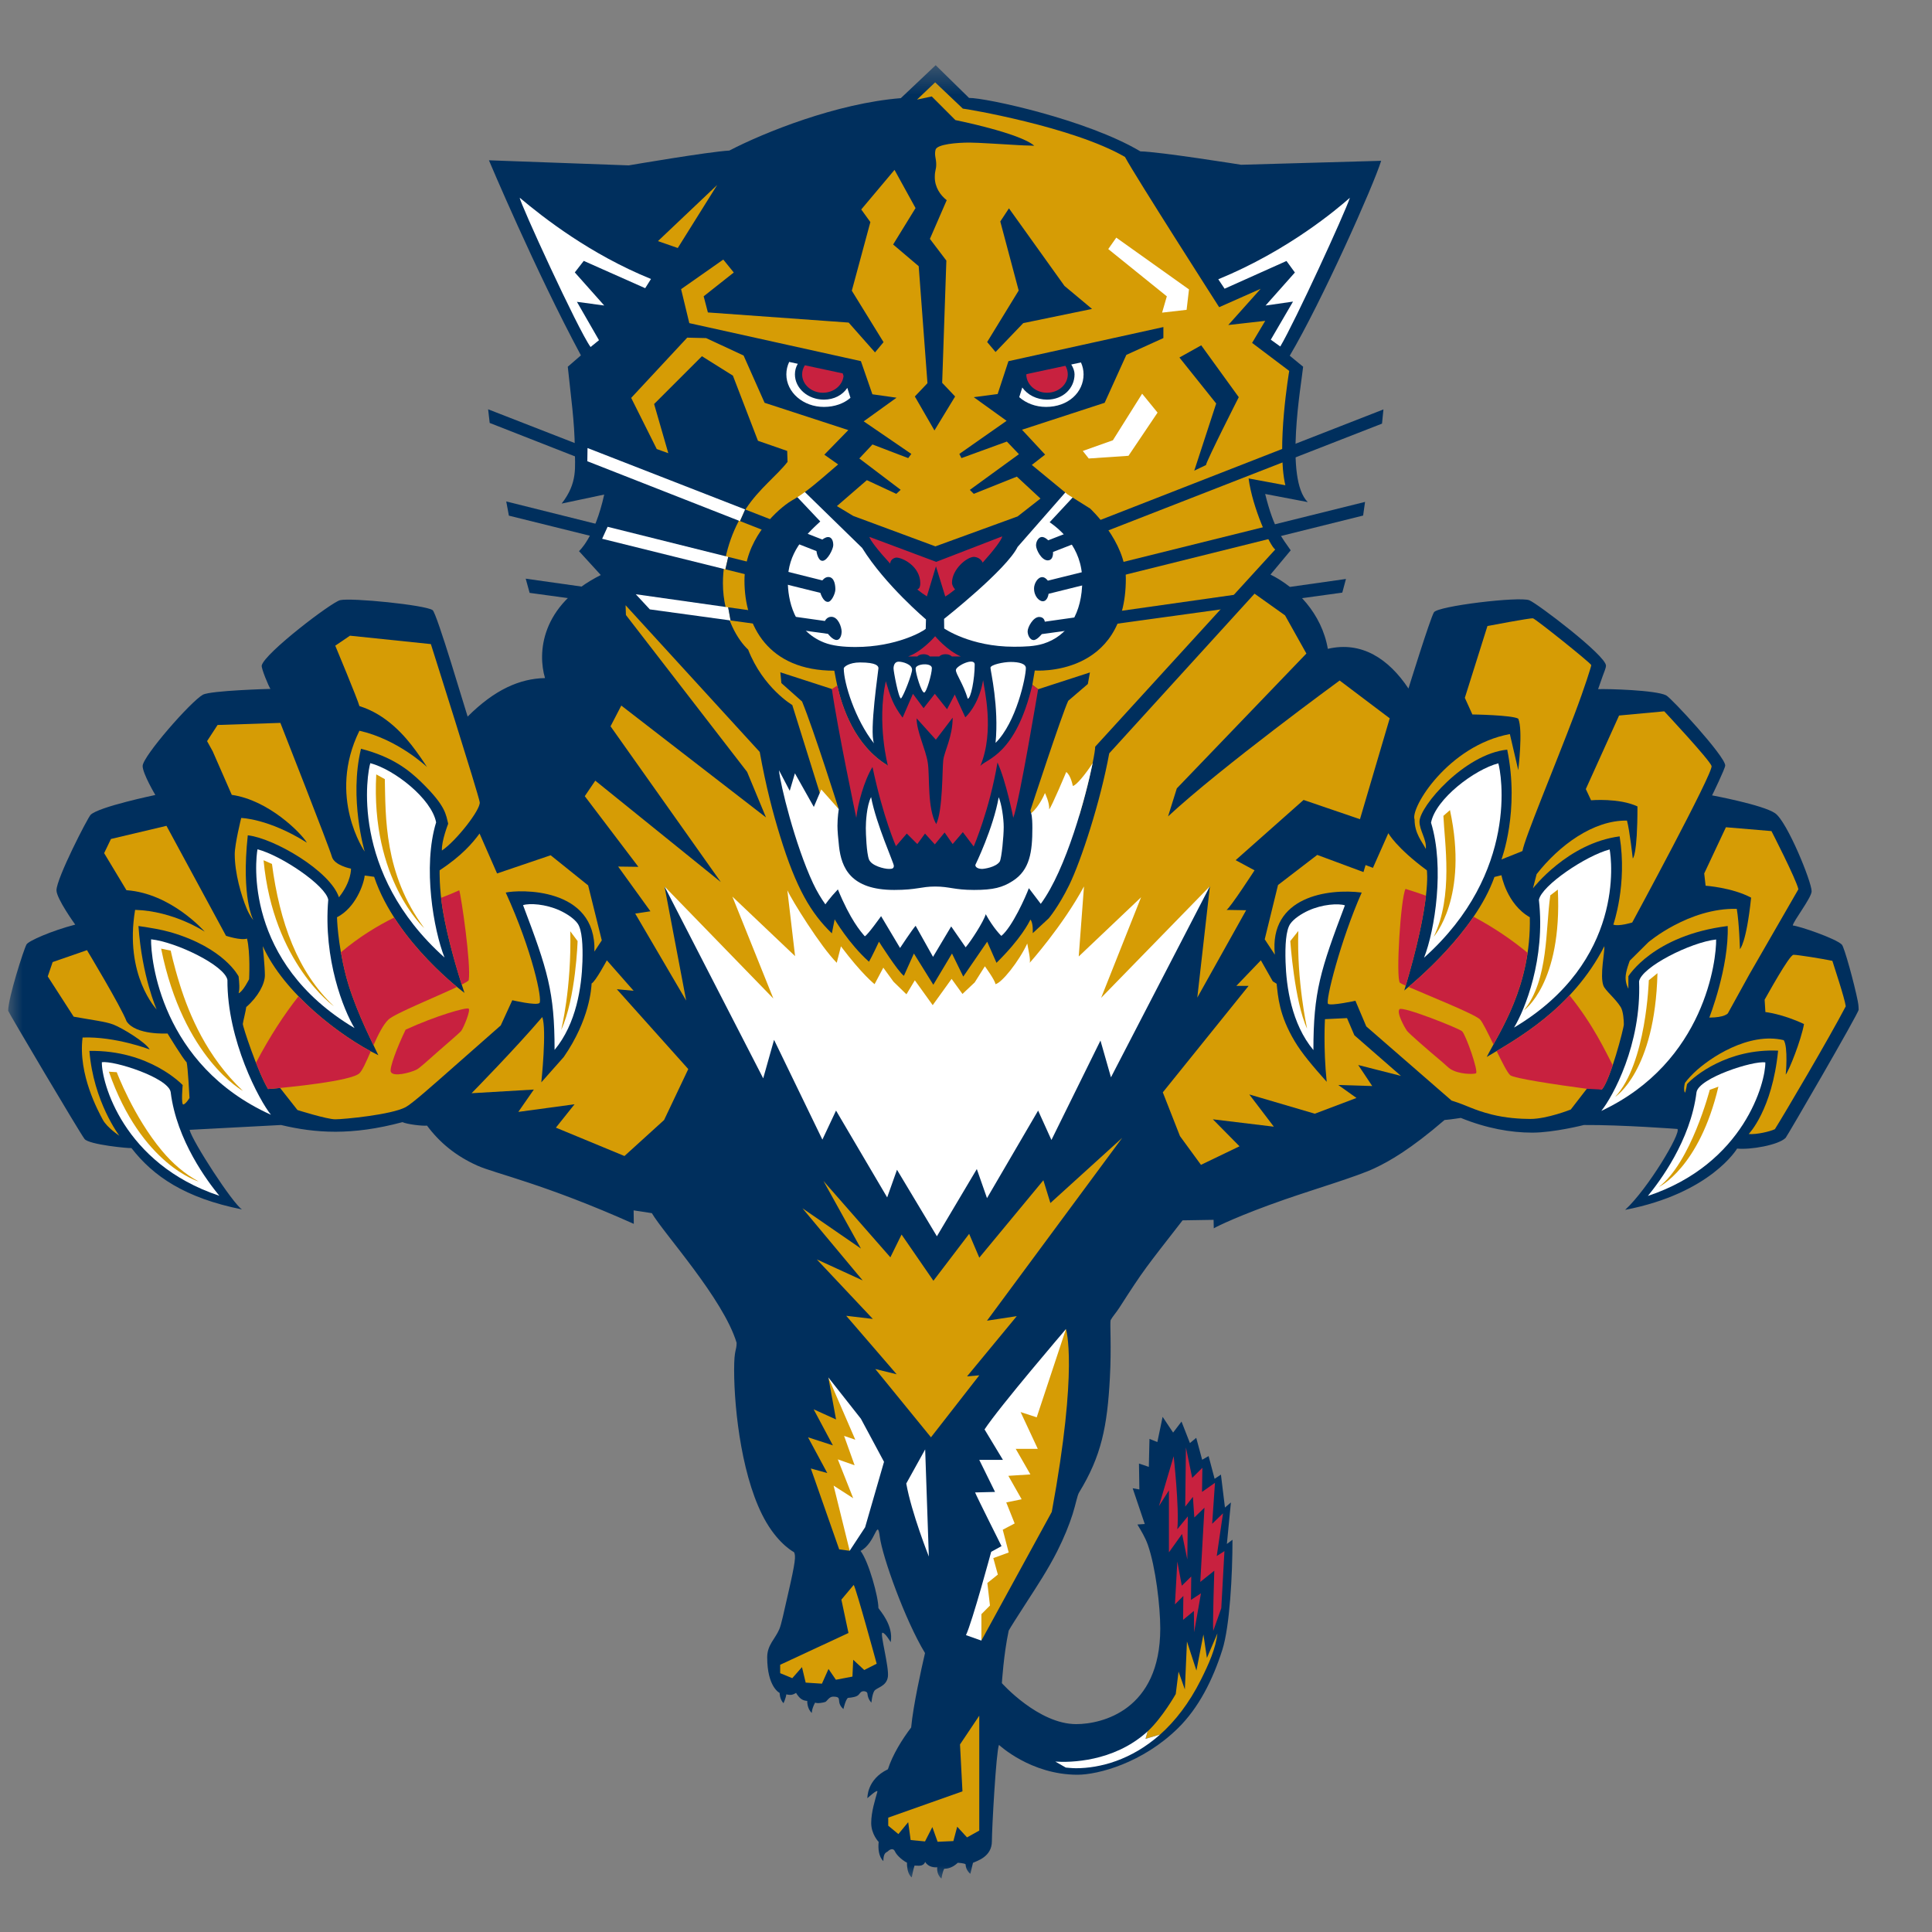 <?xml version="1.0" encoding="UTF-8" standalone="no"?>
<svg width="60px" height="60px" viewBox="0 0 60 60" version="1.1" xmlns="http://www.w3.org/2000/svg" xmlns:xlink="http://www.w3.org/1999/xlink">
    <rect x="0" y="0" width="60" height="60" fill="#808080" stroke="none"/>
    <!-- Generator: Sketch 40.3 (33839) - http://www.bohemiancoding.com/sketch -->
    <title>Artboard</title>
    <desc>Created with Sketch.</desc>
    <defs>
        <polygon id="path-1" points="0 56.511 59.644 56.511 59.644 0 0 0"></polygon>
    </defs>
    <g id="Page-1" stroke="none" stroke-width="1" fill="none" fill-rule="evenodd">
        <g id="Artboard">
            <g id="panthers" transform="translate(0, 1.519)">
                <g id="g2412" transform="translate(29.947, 28.657) scale(1, -1) translate(-29.947, -28.657) translate(0.042, 0.176)">
                    <g id="g2414" transform="translate(0.157, 0.219)">
                        <g id="g2416-Clipped">
                            <mask id="mask-2" fill="white">
                                <use xlink:href="#path-1"></use>
                            </mask>
                            <g id="path2420"></g>
                            <g id="g2416" mask="url(#mask-2)">
                                <g transform="translate(0.033, 0.065)">
                                    <g id="g2422" transform="translate(0.008, 0.016)">
                                        <path d="M14.944,53.379 L19.286,53.221 C19.286,53.221 21.779,53.648 22.41,53.681 C23.492,54.244 25.743,55.149 27.736,55.309 L28.818,56.332 L29.854,55.316 C30.379,55.32 33.517,54.643 35.175,53.656 C35.756,53.648 38.305,53.24 38.305,53.24 L42.653,53.363 C42.419,52.601 40.809,48.991 39.814,47.31 L40.23,46.968 C40.178,46.435 39.643,43.485 40.374,42.764 L39.051,43.016 C39.325,41.91 39.58,41.655 39.844,41.266 L39.216,40.513 C40.018,40.116 40.809,39.3 40.997,38.207 C42.049,38.452 42.886,37.897 43.501,36.975 C43.501,36.975 44.174,39.145 44.292,39.341 C44.41,39.537 46.935,39.838 47.253,39.716 C47.495,39.623 49.635,38 49.635,37.685 C49.635,37.609 49.577,37.486 49.533,37.361 C49.462,37.159 49.39,36.955 49.39,36.955 C49.684,36.967 51.177,36.926 51.503,36.763 C51.666,36.682 53.338,34.867 53.338,34.585 C53.338,34.492 52.943,33.678 52.93,33.656 C52.93,33.656 54.513,33.362 54.888,33.101 C55.263,32.84 56.022,30.972 56.022,30.678 C56.022,30.479 55.443,29.74 55.437,29.615 C55.633,29.599 56.768,29.214 56.96,29.022 C57.036,28.947 57.346,27.814 57.455,27.266 C57.48,27.139 57.482,27.043 57.482,26.999 C57.482,26.892 55.257,23.062 55.214,23.019 C54.991,22.796 54.122,22.644 53.708,22.687 C53.708,22.687 52.887,21.295 50.23,20.784 C50.935,21.431 51.976,23.174 51.854,23.296 C51.854,23.296 50.128,23.427 48.95,23.419 C48.95,23.419 48.014,23.182 47.346,23.182 C46.677,23.182 45.932,23.313 45.127,23.639 C45.11,23.639 44.866,23.595 44.621,23.574 C43.558,22.66 42.911,22.294 42.441,22.073 C41.901,21.819 40.621,21.44 39.656,21.105 C38.258,20.618 37.558,20.272 37.455,20.211 L37.449,20.474 L36.486,20.458 C35.317,18.953 35.304,18.962 34.52,17.741 C34.427,17.596 34.316,17.477 34.251,17.358 C34.225,17.26 34.281,16.53 34.229,15.574 C34.148,14.051 33.964,13.138 33.272,12.007 C33.214,11.912 33.176,11.668 33.071,11.333 C32.968,11.006 32.8,10.591 32.592,10.18 C32.314,9.628 31.964,9.096 31.673,8.646 C31.372,8.181 31.133,7.806 31.086,7.716 C30.928,6.977 30.874,6.085 30.874,6.085 C30.874,6.085 32.008,4.813 33.182,4.813 C33.984,4.813 35.793,5.245 35.793,7.782 C35.793,8.465 35.651,9.686 35.407,10.381 C35.323,10.618 35.204,10.809 35.083,11.012 L35.311,11.028 L34.936,12.138 L35.144,12.101 L35.132,12.904 L35.438,12.802 L35.458,13.671 L35.703,13.573 L35.866,14.356 L36.192,13.867 L36.453,14.209 L36.714,13.541 L36.91,13.704 L37.094,13.023 L37.294,13.137 L37.481,12.431 L37.677,12.562 L37.802,11.539 L37.987,11.697 L37.862,10.408 L38.036,10.539 C38.036,9.446 37.952,7.847 37.72,7.118 C37.42,6.173 36.98,5.316 36.355,4.698 C35.245,3.601 33.858,3.241 33.221,3.241 C31.769,3.241 30.784,4.168 30.784,4.168 C30.695,3.956 30.564,1.566 30.564,1.175 C30.564,0.693 30.102,0.565 29.977,0.506 L29.895,0.163 C29.895,0.163 29.748,0.277 29.748,0.457 C29.716,0.498 29.504,0.506 29.504,0.506 C29.394,0.404 29.259,0.321 29.085,0.321 C29.031,0.239 28.998,0.016 28.998,0.016 C28.998,0.016 28.843,0.126 28.867,0.367 C28.79,0.359 28.594,0.363 28.492,0.534 C28.43,0.378 28.268,0.42 28.162,0.42 C28.117,0.29 28.076,0.053 28.076,0.053 C28.076,0.053 27.923,0.14 27.927,0.511 C27.84,0.549 27.619,0.71 27.549,0.867 C27.509,0.956 27.415,0.946 27.326,0.856 C27.297,0.828 27.193,0.833 27.193,0.56 C27.051,0.693 27.024,0.946 27.048,1.154 C27.048,1.154 26.816,1.391 26.816,1.742 C26.816,2.092 26.942,2.474 27.008,2.714 C27.024,2.814 26.698,2.512 26.698,2.512 C26.698,2.512 26.673,3.096 27.334,3.41 C27.481,3.866 27.78,4.345 28.057,4.709 C28.117,5.378 28.378,6.553 28.487,7.02 C27.867,8.043 27.165,10.006 27.084,10.626 C27.002,11.246 26.964,10.446 26.486,10.191 C26.738,9.862 27.04,8.766 27.04,8.418 C27.078,8.347 27.519,7.88 27.421,7.358 C27.421,7.358 27.252,7.651 27.165,7.651 C27.078,7.651 27.377,6.585 27.334,6.281 C27.29,5.976 26.975,5.949 26.91,5.84 C26.844,5.732 26.823,5.481 26.823,5.481 C26.823,5.481 26.714,5.574 26.698,5.764 C26.692,5.827 26.59,5.845 26.54,5.829 C26.457,5.803 26.462,5.728 26.366,5.683 C26.269,5.637 26.094,5.628 26.094,5.628 C26.018,5.574 25.953,5.28 25.953,5.28 C25.692,5.514 25.958,5.666 25.632,5.666 C25.507,5.666 25.444,5.524 25.393,5.503 C25.338,5.481 25.148,5.445 25.074,5.481 C24.964,5.278 24.972,5.159 24.972,5.159 C24.817,5.298 24.83,5.534 24.83,5.534 C24.83,5.534 24.721,5.532 24.63,5.604 C24.539,5.676 24.483,5.783 24.483,5.783 C24.483,5.783 24.401,5.728 24.334,5.722 C24.267,5.716 24.18,5.737 24.18,5.737 C24.164,5.615 24.093,5.462 24.093,5.462 C23.968,5.59 23.973,5.781 23.973,5.781 C23.973,5.781 23.586,5.959 23.586,6.889 C23.586,7.272 23.832,7.455 23.962,7.76 C24.027,7.911 24.105,8.297 24.223,8.809 C24.471,9.883 24.477,10.037 24.419,10.153 C24.419,10.153 23.971,10.379 23.56,11.077 C22.82,12.333 22.559,14.515 22.559,15.819 C22.559,16.472 22.636,16.395 22.636,16.656 C22.222,18.027 20.373,20.05 20.004,20.681 C19.873,20.702 19.438,20.768 19.438,20.768 L19.443,20.349 C16.667,21.59 15.137,21.912 14.593,22.154 C13.909,22.459 13.409,22.879 13.021,23.4 C12.88,23.383 12.39,23.443 12.26,23.508 C10.677,23.084 9.552,23.166 8.489,23.419 L5.647,23.269 C5.734,22.91 6.993,20.971 7.276,20.797 C5.506,21.151 4.519,21.828 3.842,22.703 C3.777,22.689 2.519,22.807 2.385,22.986 C2.222,23.202 0.014,26.931 0.014,26.967 C0.014,27.36 0.489,28.851 0.583,29.026 C0.641,29.135 1.373,29.456 2.096,29.642 C2.096,29.642 1.514,30.447 1.514,30.708 C1.514,31.079 2.484,32.962 2.574,33.052 C2.824,33.302 4.584,33.668 4.584,33.668 C4.584,33.668 4.19,34.33 4.19,34.569 C4.19,34.865 5.692,36.581 6.061,36.782 C6.3,36.913 8.159,36.963 8.159,36.963 C8.107,37.032 7.868,37.606 7.888,37.69 C7.976,38.071 10.062,39.661 10.324,39.719 C10.682,39.798 12.966,39.569 13.195,39.409 C13.328,39.316 14.223,36.271 14.283,36.103 C15.119,36.938 15.898,37.283 16.686,37.299 C16.457,38.064 16.534,39.553 18.418,40.499 L17.741,41.241 C17.741,41.241 18.231,41.662 18.524,42.998 L17.203,42.718 C17.709,43.368 17.614,43.853 17.611,44.431 C17.606,45.252 17.486,46.063 17.393,46.968 L17.801,47.321 C16.393,49.937 14.944,53.379 14.944,53.379" id="path2424" fill="#002F5D"></path>
                                    </g>
                                    <g id="g2426" transform="translate(24.226, 38.256)">
                                        <path d="M2.317,3.1 L0.394,4.976 L0.196,4.792 L1.016,3.923 C0.522,3.467 0.008,2.945 0.008,2.072 C0.008,1.505 0.184,0.54 1.134,0.163 C1.394,0.06 1.728,0.024 2.113,0.024 C3.381,0.024 4.217,0.514 4.291,0.587 L4.299,0.881 C4.299,0.881 3.029,1.952 2.317,3.1" id="path2428" fill="#FFFFFF"></path>
                                    </g>
                                    <g id="g2430" transform="translate(29.071, 38.272)">
                                        <path d="M3.295,3.883 L4.152,4.804 L3.948,4.997 L2.3,3.116 C1.947,2.404 0.016,0.881 0.016,0.881 L0.02,0.583 C0.02,0.583 0.832,0.016 2.186,0.016 C2.527,0.016 2.83,0.027 3.094,0.109 C3.877,0.352 4.307,1.071 4.307,2.072 C4.307,3.116 3.589,3.676 3.295,3.883" id="path2432" fill="#FFFFFF"></path>
                                    </g>
                                    <g id="g2434" transform="translate(20.906, 33.032)">
                                        <path d="M16.314,10.898 L15.951,10.724 L16.632,12.81 L15.49,14.238 L16.167,14.617 L17.333,13.006 C17.333,13.006 16.347,11.065 16.314,10.898 L16.314,10.898 Z M10.639,15.306 L9.78,14.409 L9.519,14.719 L10.498,16.318 L9.927,18.463 L10.196,18.871 L11.92,16.462 L12.776,15.747 L10.639,15.306 L10.639,15.306 Z M18.9,13.822 L17.747,14.692 L18.155,15.377 L17.007,15.247 L18.013,16.372 L16.724,15.801 C16.724,15.801 14.125,19.858 13.799,20.467 C12.182,21.406 8.859,21.963 8.763,21.968 L7.904,22.784 L7.341,22.248 L7.798,22.346 L8.532,21.612 C8.532,21.612 10.531,21.212 10.982,20.815 C10.911,20.822 10.734,20.819 10.502,20.833 C9.988,20.862 9.232,20.913 8.97,20.913 C8.589,20.913 7.96,20.864 7.916,20.69 C7.873,20.516 7.937,20.424 7.937,20.239 C7.937,20.054 7.893,20.065 7.893,19.836 C7.893,19.528 8.063,19.279 8.263,19.124 L7.741,17.922 L8.252,17.248 L8.122,13.452 L8.524,13.028 L7.882,11.973 L7.273,13.028 L7.665,13.441 L7.393,17.074 L6.599,17.748 L7.295,18.879 L6.642,20.065 L5.609,18.836 L5.892,18.444 L5.316,16.313 L6.301,14.715 L6.036,14.397 L5.218,15.323 L0.846,15.638 L0.715,16.139 L1.65,16.878 L1.324,17.28 L0.014,16.361 L0.269,15.306 L5.598,14.126 L5.955,13.096 L6.705,12.99 L5.685,12.256 L7.164,11.244 L7.067,11.114 L5.957,11.538 L5.549,11.103 L6.833,10.13 L6.697,10.004 L5.783,10.429 L4.853,9.624 L5.359,9.319 L7.912,8.373 L10.465,9.303 L11.175,9.858 L10.441,10.539 L9.103,10.004 L8.981,10.127 L10.506,11.236 L10.131,11.628 L8.72,11.114 L8.655,11.244 L10.123,12.272 L9.103,13.006 L9.845,13.104 L10.18,14.124 L14.992,15.184 L14.992,14.842 L13.842,14.32 L13.168,12.832 L10.601,11.995 L11.319,11.223 L10.906,10.902 L12.015,9.988 L12.717,9.548 C12.717,9.548 13.826,8.525 13.826,7.373 C13.826,4.295 10.998,4.518 10.998,4.518 L10.922,4.072 L11.102,3.936 L12.711,4.458 L12.646,4.099 L12.037,3.577 C11.841,3.164 10.862,0.173 10.862,0.173 L10.884,0.086 L12.381,0.019 C12.57,0.65 12.712,1.238 12.794,1.641 C12.848,1.903 12.875,2.087 12.874,2.152 L18.465,8.275 C18.301,8.384 17.758,9.569 17.638,10.483 L18.78,10.271 C18.5,11.465 18.9,13.822 18.9,13.822 L18.9,13.822 Z" id="path2436" fill="#D69C05"></path>
                                    </g>
                                    <g id="g2438" transform="translate(19.348, 33.237)">
                                        <path d="M1.175,11.061 L0.816,11.191 L0.022,12.779 L1.762,14.65 L2.349,14.636 L3.513,14.095 L4.165,12.627 L6.765,11.779 L6.02,11.015 L6.449,10.713 C6.161,10.47 5.787,10.131 5.441,9.873 C5.153,9.659 5.048,9.623 4.913,9.53 C4.447,9.21 3.54,8.332 3.54,7.107 C3.54,5.691 4.285,4.307 6.33,4.307 C6.343,4.26 6.367,4.089 6.421,3.846 C6.571,3.181 6.955,1.985 7.994,1.36 C7.091,1.376 6.254,3.739 6.254,3.739 L4.654,4.257 L4.686,3.922 L5.329,3.35 C5.688,2.48 6.468,0.007 6.468,0.007 L5.878,0.511 L5.025,3.241 C5.025,3.241 4.119,3.771 3.654,4.962 C3.369,5.223 2.871,5.949 2.871,7.026 C2.871,7.86 3.155,8.682 3.589,9.342 C3.993,9.956 4.546,10.365 4.878,10.792 L4.867,11.132 L3.959,11.447 L3.181,13.47 L2.219,14.073 L0.734,12.589 L1.175,11.061 L1.175,11.061 Z" id="path2440" fill="#D69C05"></path>
                                    </g>
                                    <g id="g2442" transform="translate(20.201, 50.657)">
                                        <polygon id="path2444" fill="#D69C05" points="0 0.228 0.616 0.014 1.839 1.971"></polygon>
                                    </g>
                                    <g id="g2446" transform="translate(23.945, 28.636)">
                                        <path d="M9.756,6.036 C9.545,5.001 8.938,2.74 8.145,1.667 L7.775,2.154 C7.68,1.895 7.258,0.947 6.921,0.672 C6.921,0.672 6.685,0.892 6.436,1.345 C6.367,1.108 5.971,0.501 5.812,0.317 L5.363,0.966 L4.799,0.021 L4.259,0.986 C4.16,0.88 3.775,0.297 3.775,0.297 L3.186,1.285 C3.186,1.285 2.765,0.692 2.68,0.66 C2.549,0.811 2.231,1.174 1.844,2.116 C1.591,1.851 1.456,1.651 1.456,1.651 C1.33,1.828 1.192,2.052 1.073,2.307 C0.514,3.502 0.053,5.379 0.015,5.816 L0.349,5.177 L0.51,5.721 L1.097,4.677 L1.328,5.22 L1.872,4.608 C1.872,4.608 1.831,4.359 1.831,4.09 C1.831,3.936 1.852,3.7 1.88,3.448 C1.954,2.798 2.232,2.099 3.593,2.099 C4.306,2.099 4.417,2.205 4.866,2.205 C5.314,2.205 5.453,2.099 6.073,2.099 C6.679,2.099 6.959,2.177 7.272,2.377 C7.809,2.718 7.884,3.289 7.884,4.024 C7.884,4.409 7.846,4.481 7.846,4.481 C8.112,4.697 8.275,5.109 8.275,5.109 C8.275,5.109 8.422,4.808 8.406,4.604 C8.479,4.669 8.936,5.762 8.936,5.762 C9.079,5.66 9.14,5.33 9.14,5.33 C9.238,5.334 9.531,5.688 9.756,6.036" id="path2448" fill="#FFFFFF"></path>
                                    </g>
                                    <g id="g2450" transform="translate(33.384, 44.134)">
                                        <polygon id="path2452" fill="#FFFFFF" points="0.196 0 1.43 0.084 2.333 1.425 1.854 2.012 0.946 0.566 0.011 0.234"></polygon>
                                    </g>
                                    <g id="g2454" transform="translate(34.186, 48.648)">
                                        <polygon id="path2456" fill="#FFFFFF" points="0 1.99 0.249 2.345 2.507 0.737 2.433 0.103 1.672 0.016 1.819 0.522"></polygon>
                                    </g>
                                    <g id="g2458" transform="translate(15.89, 47.596)">
                                        <path d="M2.219,0 L2.48,0.212 L1.795,1.403 L2.643,1.289 L1.729,2.317 L2.007,2.675 L3.915,1.827 L4.095,2.113 C2.211,2.879 0.759,4.013 0.019,4.636 C0.011,4.505 1.827,0.538 2.219,0" id="path2460" fill="#FFFFFF"></path>
                                    </g>
                                    <g id="g2462" transform="translate(37.603, 47.612)">
                                        <path d="M0,2.088 L0.196,1.795 L2.118,2.656 L2.379,2.298 L1.468,1.272 L2.321,1.395 L1.631,0.212 L1.925,0 C2.382,0.767 3.932,4.144 4.087,4.619 C3.706,4.284 2.186,2.985 0,2.088" id="path2464" fill="#FFFFFF"></path>
                                    </g>
                                    <g id="g2466" transform="translate(25.972, 35.267)">
                                        <path d="M0,2.349 C0,2.393 0.163,2.533 0.506,2.533 C1.02,2.533 1.077,2.421 1.077,2.353 C1.077,2.285 0.791,0.396 0.938,0.02 C0.351,0.763 0,1.896 0,2.349" id="path2468" fill="#FFFFFF"></path>
                                    </g>
                                    <g id="g2470" transform="translate(30.523, 35.303)">
                                        <path d="M0.163,0 C0.805,0.631 1.104,2.039 1.104,2.322 C1.104,2.453 0.908,2.512 0.631,2.512 C0.408,2.512 0.005,2.425 0.005,2.333 C0.005,2.235 0.272,1.137 0.163,0" id="path2472" fill="#FFFFFF"></path>
                                    </g>
                                    <g id="g2474" transform="translate(29.43, 36.674)">
                                        <path d="M0.392,0 C0.489,0 0.608,0.608 0.608,1.06 C0.608,1.297 0.024,1.02 0.024,0.889 C0.024,0.759 0.253,0.465 0.392,0" id="path2476" fill="#FFFFFF"></path>
                                    </g>
                                    <g id="g2478" transform="translate(28.835, 36.869)">
                                        <path id="path2480" fill="#FFFFFF"></path>
                                    </g>
                                    <g id="g2482" transform="translate(28.174, 36.865)">
                                        <path d="M0.294,0 C0.367,0 0.534,0.579 0.534,0.759 C0.534,0.938 0.029,0.897 0.029,0.746 C0.029,0.595 0.208,0 0.294,0" id="path2484" fill="#FFFFFF"></path>
                                    </g>
                                    <g id="g2486" transform="translate(27.489, 36.682)">
                                        <path d="M0.261,0 C0.351,0.098 0.604,0.763 0.604,0.893 C0.604,1.06 0.314,1.142 0.188,1.142 C0.061,1.142 0.029,1.02 0.029,0.93 C0.029,0.84 0.184,0 0.261,0" id="path2488" fill="#FFFFFF"></path>
                                    </g>
                                    <g id="g2490" transform="translate(26.657, 31.388)">
                                        <path d="M0.718,0 C0.816,0 0.87,0.011 0.87,0.098 C0.87,0.185 0.326,1.379 0.163,2.23 C0.024,1.958 0,1.446 0,1.272 C0,1.098 0.022,0.489 0.098,0.294 C0.174,0.098 0.566,0 0.718,0" id="path2492" fill="#FFFFFF"></path>
                                    </g>
                                    <g id="g2494" transform="translate(30.058, 31.38)">
                                        <path d="M0,0.131 C0,0.033 0.139,0.008 0.204,0.008 C0.269,0.008 0.636,0.057 0.759,0.237 C0.818,0.351 0.881,1.028 0.881,1.305 C0.881,1.582 0.816,2.023 0.726,2.235 C0.555,1.264 0,0.131 0,0.131" id="path2496" fill="#FFFFFF"></path>
                                    </g>
                                    <g id="g2498" transform="translate(29.403, 31.372)">
                                        <path id="path2500" fill="#FFFFFF"></path>
                                    </g>
                                    <g id="g2502" transform="translate(28.859, 31.366)">
                                        <path id="path2504" fill="#FFFFFF"></path>
                                    </g>
                                    <g id="g2506" transform="translate(28.305, 31.363)">
                                        <path id="path2508" fill="#FFFFFF"></path>
                                    </g>
                                    <g id="g2510" transform="translate(27.721, 31.4)">
                                        <path id="path2512" fill="#FFFFFF"></path>
                                    </g>
                                    <g id="g2514" transform="translate(26.755, 39.847)">
                                        <path d="M2.088,1.077 L0.016,1.852 C0.016,1.773 0.297,1.413 0.658,1.023 C0.673,1.196 0.848,1.21 0.848,1.21 C1.048,1.21 1.593,0.936 1.593,0.411 C1.593,0.36 1.589,0.252 1.5,0.219 C1.606,0.134 1.707,0.061 1.798,0.005 L2.08,0.938 L2.369,0.001 C2.462,0.056 2.566,0.132 2.674,0.221 C2.62,0.282 2.578,0.358 2.578,0.432 C2.578,0.84 3.034,1.232 3.263,1.232 C3.263,1.232 3.457,1.226 3.53,1.053 C3.873,1.433 4.136,1.781 4.136,1.868 L2.088,1.077 L2.088,1.077 Z" id="path2516" fill="#C8213F"></path>
                                    </g>
                                    <g id="g2518" transform="translate(25.602, 32.084)">
                                        <path d="M3.459,2.675 C3.426,2.393 3.448,1.12 3.241,0.696 C2.958,1.185 3.045,2.175 2.98,2.599 C2.915,3.024 2.632,3.567 2.632,3.981 L3.23,3.317 L3.752,4.002 C3.752,3.404 3.491,2.958 3.459,2.675 L3.459,2.675 Z M6.226,5.019 C5.704,2.828 4.796,2.724 4.611,2.501 C5.068,3.595 4.72,4.938 4.698,5.166 C4.557,4.361 4.144,4.013 4.144,4.013 L3.817,4.72 L3.578,4.263 L3.198,4.742 L2.849,4.296 L2.518,4.742 L2.197,4.002 C1.898,4.399 1.822,4.644 1.675,5.133 C1.392,3.817 1.74,2.512 1.74,2.512 C0.701,3.138 0.318,4.334 0.168,4.998 L0.001,4.891 C0.174,3.665 0.759,0.889 0.759,0.889 C0.808,1.332 1.002,2.047 1.262,2.469 C1.593,0.903 1.99,0.011 1.99,0.011 L2.327,0.402 L2.654,0.076 L2.893,0.402 L3.198,0.065 L3.502,0.435 L3.752,0.076 L4.068,0.446 L4.405,0 C4.405,0 4.897,1.139 5.144,2.61 C5.416,2.012 5.634,0.892 5.634,0.892 C5.819,1.36 6.406,4.883 6.406,4.883 L6.226,5.019 L6.226,5.019 Z" id="path2520" fill="#C8213F"></path>
                                    </g>
                                    <g id="g2522" transform="translate(27.962, 37.962)">
                                        <path d="M0.848,0.653 C0.848,0.653 0.449,0.179 0.008,0.024 L0.295,0.024 C0.33,0.065 0.404,0.094 0.489,0.094 C0.575,0.094 0.649,0.065 0.684,0.024 L0.976,0.024 C1.011,0.065 1.085,0.094 1.171,0.094 C1.256,0.094 1.33,0.065 1.365,0.024 L1.644,0.024 C1.203,0.22 0.848,0.653 0.848,0.653" id="path2524" fill="#C8213F"></path>
                                    </g>
                                    <g id="g2526" transform="translate(31.406, 45.715)">
                                        <path d="M1.631,1.338 C1.696,1.236 1.733,1.129 1.733,1.033 C1.733,0.599 1.374,0.247 0.879,0.247 C0.555,0.247 0.269,0.398 0.11,0.624 L0.015,0.324 C0.227,0.137 0.521,0.021 0.847,0.021 C1.537,0.021 2.013,0.474 2.013,1.033 C2.013,1.163 1.984,1.288 1.932,1.402 L1.631,1.338 L1.631,1.338 Z" id="path2528" fill="#FFFFFF"></path>
                                    </g>
                                    <g id="g2530" transform="translate(31.616, 46.168)">
                                        <path d="M0.033,0.587 L0.025,0.564 C0.034,0.256 0.319,0.008 0.669,0.008 C1.025,0.008 1.313,0.264 1.313,0.579 C1.313,0.675 1.286,0.766 1.239,0.845 L0.033,0.587 L0.033,0.587 Z" id="path2532" fill="#C8213F"></path>
                                    </g>
                                    <g id="g2534" transform="translate(32.497, 46.375)">
                                        <path id="path2536" fill="#FFFFFF"></path>
                                    </g>
                                    <g id="g2538" transform="translate(24.157, 45.707)">
                                        <path d="M1.925,0.62 C1.779,0.4 1.517,0.255 1.198,0.255 C0.703,0.255 0.298,0.606 0.298,1.04 C0.298,1.161 0.33,1.272 0.387,1.368 L0.12,1.426 C0.063,1.307 0.032,1.177 0.032,1.04 C0.032,0.482 0.554,0.029 1.198,0.029 C1.534,0.029 1.819,0.136 2.023,0.311 L1.925,0.62 L1.925,0.62 Z" id="path2540" fill="#FFFFFF"></path>
                                    </g>
                                    <g id="g2542" transform="translate(24.667, 46.157)">
                                        <path d="M1.272,0.62 L0.096,0.872 C0.043,0.788 0.012,0.692 0.012,0.59 C0.012,0.275 0.3,0.019 0.656,0.019 C0.993,0.019 1.269,0.248 1.298,0.54 L1.272,0.62 L1.272,0.62 Z" id="path2544" fill="#C8213F"></path>
                                    </g>
                                    <g id="g2546" transform="translate(25.49, 46.303)">
                                        <path id="path2548" fill="#FFFFFF"></path>
                                    </g>
                                    <g id="g2550" transform="translate(31.682, 38.468)">
                                        <path d="M9.886,1.925 L9.772,1.501 L0.44,0.212 C0.44,0.212 0.294,0.027 0.185,0.027 C0.076,0.027 0,0.174 0,0.299 C0,0.424 0.169,0.745 0.359,0.745 C0.522,0.745 0.533,0.598 0.533,0.598 L9.886,1.925 L9.886,1.925 Z" id="path2552" fill="#002F5D"></path>
                                    </g>
                                    <g id="g2554" transform="translate(31.857, 39.7)">
                                        <path d="M0.294,0 C0.192,0 0.024,0.143 0.024,0.4 C0.024,0.542 0.131,0.75 0.281,0.75 C0.375,0.75 0.453,0.64 0.453,0.64 L10.304,3.086 L10.244,2.662 L0.475,0.232 C0.475,0.232 0.449,0 0.294,0" id="path2556" fill="#002F5D"></path>
                                    </g>
                                    <g id="g2558" transform="translate(31.913, 40.97)">
                                        <path d="M0.392,0 C0.2,0 0.03,0.329 0.03,0.466 C0.03,0.602 0.118,0.727 0.213,0.727 C0.309,0.727 0.408,0.623 0.408,0.623 L10.819,4.688 L10.775,4.247 L0.557,0.261 C0.557,0.261 0.583,0 0.392,0" id="path2560" fill="#002F5D"></path>
                                    </g>
                                    <g id="g2562" transform="translate(16.088, 39.429)">
                                        <polygon id="path2564" fill="#002F5D" points="3.426 0.489 0.006 0.973 0.128 0.532 3.861 0.02"></polygon>
                                    </g>
                                    <g id="g2566" transform="translate(19.492, 39.089)">
                                        <polygon id="path2568" fill="#FFFFFF" points="0.457 0.359 2.965 0.015 2.89 0.423 0.021 0.829"></polygon>
                                    </g>
                                    <g id="g2570" transform="translate(22.355, 38.468)">
                                        <path d="M3.23,0.75 C3.089,0.75 3.032,0.62 3.032,0.62 L0.026,1.045 L0.101,0.636 L3.127,0.22 C3.127,0.22 3.268,0.03 3.393,0.03 C3.518,0.03 3.551,0.212 3.551,0.283 C3.551,0.438 3.44,0.75 3.23,0.75" id="path2572" fill="#002F5D"></path>
                                    </g>
                                    <g id="g2574" transform="translate(15.473, 41.622)">
                                        <polygon id="path2576" fill="#002F5D" points="3.165 0.392 0.017 1.178 0.099 0.737 2.995 0.019"></polygon>
                                    </g>
                                    <g id="g2578" transform="translate(18.468, 40.662)">
                                        <polygon id="path2580" fill="#FFFFFF" points="0 0.979 3.827 0.03 3.916 0.416 0.17 1.351"></polygon>
                                    </g>
                                    <g id="g2582" transform="translate(22.293, 39.671)">
                                        <path d="M3.198,0.783 C3.091,0.783 3.014,0.677 3.014,0.677 L0.091,1.407 L0.002,1.021 L2.953,0.29 C2.953,0.29 3.034,0.004 3.189,0.01 C3.298,0.01 3.418,0.271 3.418,0.396 C3.418,0.499 3.401,0.783 3.198,0.783" id="path2584" fill="#002F5D"></path>
                                    </g>
                                    <g id="g2586" transform="translate(22.742, 40.944)">
                                        <path d="M2.741,0.75 C2.659,0.75 2.565,0.673 2.565,0.673 L0.165,1.608 L0.004,1.247 L2.382,0.314 C2.382,0.314 2.419,0.012 2.569,0.012 C2.72,0.012 2.904,0.375 2.904,0.502 C2.904,0.559 2.892,0.75 2.741,0.75" id="path2588" fill="#002F5D"></path>
                                    </g>
                                    <g id="g2590" transform="translate(14.914, 44.035)">
                                        <polygon id="path2592" fill="#002F5D" points="3.1 0.424 0.013 1.627 0.062 1.203 3.094 0.014"></polygon>
                                    </g>
                                    <g id="g2594" transform="translate(18.008, 42.189)">
                                        <polygon id="path2596" fill="#FFFFFF" points="0 1.86 4.737 0.001 4.899 0.363 0.006 2.27"></polygon>
                                    </g>
                                    <g id="g2598" transform="translate(17.902, 26.907)">
                                        <path d="M1.305,12.366 L1.294,12.67 L5.46,8.113 C5.654,7.037 5.867,6.23 6.091,5.503 C6.592,3.875 7.052,3.105 7.7,2.48 L7.787,2.915 C7.787,2.915 8.222,2.164 8.853,1.599 C8.935,1.732 9.163,2.221 9.163,2.221 C9.163,2.221 9.758,1.283 9.938,1.161 L10.248,1.854 L10.851,0.884 L11.431,1.854 L11.781,1.137 L12.524,2.221 L12.813,1.565 C13.572,2.311 13.821,2.813 13.865,2.907 C13.959,2.813 13.939,2.486 13.939,2.486 L14.436,2.947 C14.436,2.947 14.739,3.304 15.069,3.975 C15.438,4.729 16.039,6.561 16.314,8.07 L20.827,13.029 L21.774,12.355 L22.437,11.17 L18.413,6.982 L18.141,6.112 C19.794,7.646 23.47,10.332 23.47,10.332 L25.025,9.158 L24.101,6.025 L22.35,6.623 L20.24,4.753 L20.827,4.437 C20.827,4.437 20.066,3.263 19.957,3.208 L20.566,3.198 L19.049,0.484 L19.441,3.943 L16.406,0.06 L5.333,0.008 L2.503,3.938 L3.176,0.392 L1.593,3.094 L2.066,3.165 L1.063,4.554 L1.691,4.546 L0.027,6.74 L0.353,7.222 L4.252,4.073 L0.827,8.91 L1.161,9.554 L5.655,6.08 L5.068,7.494 L1.305,12.366 L1.305,12.366 Z" id="path2600" fill="#D69C05"></path>
                                    </g>
                                    <g id="g2602" transform="translate(24.667, 13.736)">
                                        <polygon id="path2604" fill="#D69C05" points="4.013 0 5.514 1.925 5.133 1.892 6.678 3.763 5.753 3.622 9.951 9.299 7.722 7.276 7.504 7.983 5.514 5.579 5.199 6.319 4.089 4.862 3.1 6.297 2.752 5.59 0.674 7.961 1.838 5.862 0.022 7.113 1.892 4.872 0.468 5.525 2.208 3.676 1.381 3.774 2.947 1.958 2.284 2.121"></polygon>
                                    </g>
                                    <g id="g2606" transform="translate(24.851, 10.212)">
                                        <polygon id="path2608" fill="#D69C05" points="1.305 0 0.979 0.043 0.098 2.556 0.609 2.414 0.011 3.524 0.783 3.274 0.185 4.394 0.881 4.078 0.642 5.384 1.523 3.872 1.697 2.523"></polygon>
                                    </g>
                                    <g id="g2610" transform="translate(30.099, 7.407)">
                                        <path d="M2.773,9.69 C2.773,9.69 3.165,8.532 2.333,4.013 L0.147,0.016 L0,0.914 L0.392,2.251 L0.506,2.724 L0.865,2.871 L0.685,3.524 L0.75,5.318 L1.06,5.579 L0.995,6.216 L0.979,7.113 L2.773,9.69 L2.773,9.69 Z" id="path2612" fill="#D69C05"></path>
                                    </g>
                                    <g id="g2614" transform="translate(27.331, 1.164)">
                                        <polygon id="path2616" fill="#D69C05" points="2.251 3.034 2.849 3.926 2.849 0.359 2.469 0.147 2.164 0.479 2.045 0.033 1.555 0.011 1.392 0.468 1.164 0.022 0.718 0.065 0.642 0.62 0.337 0.25 0.022 0.511 0.022 0.761 2.327 1.577"></polygon>
                                    </g>
                                    <g id="g2618" transform="translate(23.992, 6.085)">
                                        <path d="M3.002,0.62 C3.002,0.62 2.371,2.936 2.289,3.067 L1.906,2.61 L2.126,1.574 L0.005,0.587 L0.005,0.326 L0.381,0.171 L0.682,0.514 L0.797,0.033 L1.302,0 L1.506,0.457 L1.735,0.122 L2.249,0.22 L2.273,0.742 L2.616,0.424 L3.002,0.62 L3.002,0.62 Z" id="path2620" fill="#D69C05"></path>
                                    </g>
                                    <g id="g2622" transform="translate(35.344, 4.372)">
                                        <path d="M0,0 L0.064,0.231 C0.526,0.66 0.938,1.392 0.938,1.392 L1.025,2.088 L1.221,1.533 L1.286,3.023 L1.58,2.121 L1.797,3.241 L1.906,2.512 L2.232,3.274 C2.178,2.801 1.965,2.326 1.721,1.838 C1.351,1.099 0.913,0.544 0.452,0.133 L0,0 L0,0 Z" id="path2624" fill="#D69C05"></path>
                                    </g>
                                    <g id="g2626" transform="translate(35.88, 22.198)">
                                        <path d="M0,2.251 L2.665,5.558 L2.284,5.558 L3.045,6.352 L3.415,5.699 L3.535,5.623 C3.58,5.227 3.608,4.655 4.095,3.839 C4.316,3.468 4.638,3.086 5.09,2.578 C4.981,3.643 5.036,4.524 5.036,4.524 L5.721,4.557 L5.949,4.024 L7.396,2.762 L6.069,3.1 L6.504,2.447 L5.449,2.48 L6.014,2.077 L4.72,1.588 L2.686,2.186 L3.448,1.185 L1.555,1.414 L2.382,0.576 L1.185,0 L0.533,0.892 L0,2.251 L0,2.251 Z" id="path2628" fill="#D69C05"></path>
                                    </g>
                                    <g id="g2630" transform="translate(39.034, 23.601)">
                                        <path d="M0.326,5.123 L0.011,5.601 L0.424,7.287 L1.642,8.222 L3.078,7.689 L3.143,7.907 L3.372,7.82 L3.85,8.897 C3.85,8.897 4.092,8.448 5.046,7.744 C5.046,7.744 5.201,6.841 4.345,4.011 C4.647,4.263 6.539,5.821 7.145,7.537 L7.363,7.591 C7.363,7.591 7.526,6.694 8.244,6.286 C8.287,4.133 7.309,2.741 6.906,1.947 C7.787,2.48 9.549,3.415 10.56,5.389 C10.573,5.214 10.414,4.475 10.528,4.165 C10.586,4.007 10.892,3.775 11.066,3.497 C11.148,3.366 11.164,3.072 11.164,2.958 C11.164,2.844 10.74,1.213 10.479,0.935 L10.071,1.033 L9.516,0.315 C9.516,0.315 8.782,0.022 8.26,0.022 C7.948,0.022 7.492,0.051 7.061,0.16 C6.462,0.312 6.335,0.43 5.813,0.593 L3.165,2.896 L2.828,3.692 C2.828,3.692 2.077,3.529 1.979,3.595 C1.882,3.66 2.371,5.585 3.023,7.053 C1.996,7.184 0.136,6.939 0.326,5.123" id="path2632" fill="#D69C05"></path>
                                    </g>
                                    <g id="g2634" transform="translate(43.656, 31.682)">
                                        <path d="M0.392,0.326 C0.277,0.555 0.043,0.805 0.043,1.24 C-0.098,1.599 1.093,3.54 3.002,3.894 L3.263,2.773 C3.263,2.773 3.415,4.024 3.263,4.372 C3.067,4.486 1.838,4.503 1.838,4.503 L1.604,5.019 L2.306,7.249 C2.306,7.249 3.638,7.504 3.72,7.488 C3.801,7.472 5.514,6.101 5.53,6.036 C5.536,6.014 5.329,5.349 5.008,4.503 C4.379,2.842 3.459,0.653 3.393,0.261 L2.741,0 C2.741,0 3.312,1.501 2.92,3.41 C1.599,3.279 0.196,1.648 0.196,1.175 C0.196,0.897 0.424,0.62 0.392,0.326" id="path2636" fill="#D69C05"></path>
                                    </g>
                                    <g id="g2638" transform="translate(47.375, 29.626)">
                                        <path d="M2.675,6.526 L4.078,6.656 C4.078,6.656 5.481,5.155 5.547,4.959 C5.612,4.764 3.083,0.098 3.083,0.098 C3.083,0.098 2.659,-0.033 2.496,0.033 C2.496,0.033 2.936,1.272 2.692,2.773 C1.077,2.561 0,1.158 0,1.158 L0.114,1.599 C0.816,2.496 1.876,3.279 2.92,3.263 C3.002,2.969 3.1,2.088 3.1,2.088 C3.1,2.088 3.246,2.153 3.246,3.703 C2.676,3.97 1.805,3.894 1.805,3.894 L1.642,4.242 L2.675,6.526 L2.675,6.526 Z" id="path2640" fill="#D69C05"></path>
                                    </g>
                                    <g id="g2642" transform="translate(50.225, 26.755)">
                                        <path d="M2.512,4.111 L2.469,4.492 L3.143,5.927 L4.557,5.808 C4.557,5.808 5.318,4.329 5.394,4.002 L3.872,1.36 L3.203,0.147 C3.203,0.147 3.105,0.016 2.627,0.016 C2.627,0.016 3.241,1.577 3.198,2.86 C0.886,2.572 0.114,1.3 0.114,1.3 L0.114,0.914 C0.114,0.914 0.027,1.055 0.027,1.256 C0.027,1.457 0.158,1.784 0.158,1.784 L0.735,2.357 C0.735,2.357 1.99,3.426 3.48,3.393 C3.556,2.947 3.578,2.143 3.578,2.143 C3.578,2.143 3.774,2.306 3.926,3.741 C3.328,4.057 2.512,4.111 2.512,4.111" id="path2644" fill="#D69C05"></path>
                                    </g>
                                    <g id="g2646" transform="translate(52.063, 23.139)">
                                        <path d="M0.098,1.566 C0.098,1.566 0.054,1.316 0.033,1.3 C0.033,1.3 -0.027,1.381 0.033,1.604 C0.033,1.604 0.135,1.745 0.31,1.914 C0.791,2.379 2.009,3.192 3.1,2.931 C3.241,2.722 3.165,1.854 3.162,1.862 C3.265,1.985 3.641,2.931 3.73,3.431 C3.062,3.747 2.531,3.804 2.531,3.804 L2.507,4.187 C2.572,4.296 3.274,5.582 3.404,5.582 C3.535,5.582 4.301,5.46 4.611,5.394 C4.655,5.242 4.987,4.261 5.027,3.983 C4.522,3.013 3.094,0.59 2.825,0.166 C2.67,0.092 2.254,-0.005 2.012,0.016 C2.012,0.016 2.741,0.756 2.926,2.605 C1.36,2.675 0.321,1.816 0.098,1.566" id="path2648" fill="#D69C05"></path>
                                    </g>
                                    <g id="g2650" transform="translate(14.397, 22.472)">
                                        <path d="M4.764,0 L5.995,1.118 L6.746,2.7 L4.527,5.18 L5.049,5.131 L4.217,6.077 C4.217,6.077 3.858,5.408 3.744,5.359 C3.736,5.22 3.687,4.242 2.879,3.075 L2.182,2.288 C2.182,2.288 2.357,3.94 2.211,4.315 C1.37,3.328 0.016,1.95 0.016,1.95 L1.95,2.064 L1.468,1.37 L3.214,1.607 L2.635,0.881 L4.764,0 L4.764,0 Z" id="path2652" fill="#D69C05"></path>
                                    </g>
                                    <g id="g2654" transform="translate(7.298, 23.601)">
                                        <path d="M10.93,5.22 L11.159,5.568 L10.735,7.276 L9.571,8.211 L7.907,7.646 L7.363,8.886 C7.156,8.603 6.819,8.2 6.123,7.744 C6.123,7.744 6.105,7.201 6.226,6.482 C6.362,5.679 6.65,4.656 6.895,3.937 C6.895,3.937 4.775,5.503 4.089,7.542 L3.796,7.581 C3.769,7.316 3.513,6.58 2.936,6.286 C2.936,6.286 2.95,5.502 3.208,4.492 C3.429,3.63 3.872,2.708 4.22,2.001 C3.029,2.583 1.283,3.937 0.631,5.389 C0.631,5.389 0.696,4.753 0.696,4.484 C0.696,4.214 0.484,3.815 0.117,3.497 C0.109,3.399 0.019,3.048 0.011,2.975 C0.003,2.901 0.476,1.482 0.794,0.952 L1.169,0.984 L1.708,0.299 C1.708,0.299 2.621,0.011 2.882,0.011 C3.143,0.011 4.628,0.152 5.068,0.389 C5.275,0.5 5.925,1.08 6.571,1.649 C7.301,2.292 8.021,2.926 8.021,2.926 L8.38,3.709 C8.38,3.709 9.125,3.535 9.223,3.622 C9.321,3.709 9.008,5.234 8.176,7.053 C8.567,7.143 10.998,7.249 10.93,5.22" id="path2656" fill="#D69C05"></path>
                                    </g>
                                    <g id="g2658" transform="translate(10.18, 31.91)">
                                        <path d="M2.969,6.46 C2.969,6.46 4.454,1.778 4.486,1.55 C4.519,1.321 3.752,0.343 3.312,0.049 C3.295,0.343 3.507,0.881 3.507,0.881 C3.434,1.168 3.439,1.426 2.675,2.17 C2.275,2.56 1.766,2.96 0.799,3.21 C0.424,1.66 0.914,0.016 0.914,0.016 C0.914,0.016 -0.261,1.713 0.75,3.769 C1.947,3.502 2.849,2.643 2.849,2.643 C2.849,2.643 2.711,2.86 2.501,3.149 C2.161,3.616 1.585,4.276 0.75,4.535 C0.701,4.731 0,6.411 0,6.411 L0.457,6.721 L2.969,6.46 L2.969,6.46 Z" id="path2660" fill="#D69C05"></path>
                                    </g>
                                    <g id="g2662" transform="translate(6.199, 29.789)">
                                        <path d="M0.326,6.069 L2.276,6.134 C2.276,6.134 3.801,2.259 3.875,1.982 C3.948,1.705 4.47,1.607 4.47,1.607 C4.47,1.607 4.486,1.207 4.095,0.718 C3.826,1.534 2.08,2.553 1.264,2.643 C1.055,0.685 1.436,0.011 1.436,0.011 C1.436,0.011 1.331,0.124 1.229,0.37 C1.06,0.775 0.859,1.467 0.859,2.056 C0.859,2.374 1.06,3.181 1.06,3.181 C1.06,3.181 1.909,3.165 3.1,2.414 C2.92,2.716 1.909,3.736 0.767,3.899 L0.174,5.253 L0,5.568 L0.326,6.069 L0.326,6.069 Z" id="path2664" fill="#D69C05"></path>
                                    </g>
                                    <g id="g2666" transform="translate(2.98, 27.016)">
                                        <path d="M1.958,5.71 L3.807,2.295 C3.807,2.295 4.263,2.143 4.459,2.208 C4.568,1.773 4.524,0.946 4.524,0.946 C4.524,0.946 4.329,0.555 4.198,0.511 C4.236,0.642 4.22,0.837 4.198,1.033 C4.198,1.033 3.761,1.917 2.094,2.404 C1.799,2.489 1.463,2.544 1.088,2.599 C1.196,1.033 1.653,0.008 1.653,0.008 C1.653,0.008 0.642,1.06 0.984,3.1 C2.183,3.067 3.146,2.423 3.146,2.423 C3.146,2.423 2.11,3.614 0.715,3.711 L0.022,4.862 L0.234,5.302 L1.958,5.71 L1.958,5.71 Z" id="path2668" fill="#D69C05"></path>
                                    </g>
                                    <g id="g2670" transform="translate(1.251, 23.09)">
                                        <path d="M0,4.959 L0.152,5.405 L1.218,5.775 C1.218,5.775 2.273,4.024 2.447,3.567 C2.73,3.127 3.72,3.187 3.72,3.187 C3.72,3.187 4.214,2.376 4.312,2.295 C4.353,2.156 4.402,1.185 4.402,1.185 C4.402,1.185 4.296,1.006 4.214,0.982 C4.133,0.957 4.19,1.585 4.19,1.585 C4.19,1.585 3.17,2.678 1.294,2.646 C1.417,1.071 2.224,0.011 2.224,0.011 C2.224,0.011 1.841,0.264 1.71,0.508 C1.58,0.753 0.935,1.914 1.082,3.062 C2.094,3.1 3.165,2.692 3.165,2.692 C3.035,2.921 2.311,3.359 2.039,3.464 C1.796,3.558 1.377,3.605 0.805,3.709 L0,4.959 L0,4.959 Z" id="path2672" fill="#D69C05"></path>
                                    </g>
                                    <g id="g2674" transform="translate(25.493, 10.202)">
                                        <polygon id="path2676" fill="#FFFFFF" points="1.729 2.773 1.011 4.111 0 5.394 0.837 3.459 0.489 3.578 0.816 2.665 0.294 2.849 0.772 1.642 0.163 2.034 0.663 0.011 1.142 0.74"></polygon>
                                    </g>
                                    <g id="g2678" transform="translate(20.403, 19.957)">
                                        <path d="M3.067,4.927 L0.001,10.888 L3.382,7.406 L2.11,10.571 L4.057,8.723 L3.817,10.767 C3.948,10.474 4.851,9.016 5.351,8.516 L5.481,9.027 C6.134,8.157 6.526,7.852 6.526,7.852 L6.797,8.364 L7.113,7.929 L7.515,7.537 L7.776,7.972 L8.331,7.2 L8.918,8.016 L9.255,7.548 L9.636,7.907 L9.951,8.407 C9.951,8.407 10.278,7.961 10.278,7.852 C10.474,7.885 11.017,8.57 11.267,9.114 C11.3,8.929 11.376,8.603 11.344,8.516 C11.344,8.516 12.366,9.658 13.029,10.887 L12.866,8.712 L14.802,10.55 L13.562,7.428 L16.939,10.892 L13.867,4.959 L13.541,6.101 L12.018,3.013 L11.605,3.926 L10.017,1.207 L9.701,2.11 L8.461,0.022 L7.222,2.088 L6.917,1.229 L5.329,3.926 L4.905,3.024 L3.404,6.123 L3.067,4.927 L3.067,4.927 Z" id="path2680" fill="#FFFFFF"></path>
                                    </g>
                                    <g id="g2682" transform="translate(27.913, 10.017)">
                                        <path d="M0,2.284 L0.587,3.344 L0.701,0.016 C0.701,0.016 0.163,1.37 0,2.284" id="path2684" fill="#FFFFFF"></path>
                                    </g>
                                    <g id="g2686" transform="translate(29.74, 7.407)">
                                        <path d="M3.132,9.69 C3.132,9.69 1.077,7.292 0.604,6.574 L1.175,5.628 L0.44,5.628 L0.93,4.633 L0.31,4.617 C0.363,4.482 1.131,2.95 1.131,2.95 L0.81,2.773 C0.81,2.773 0.226,0.606 0.027,0.185 L0.506,0.016 L0.506,0.837 L0.772,1.104 L0.691,1.805 L1.017,2.066 L0.876,2.578 L1.354,2.752 L1.169,3.459 L1.539,3.654 L1.278,4.307 L1.756,4.405 L1.343,5.133 L2.028,5.177 L1.572,5.971 L2.257,5.971 L1.724,7.113 L2.224,6.95 L3.132,9.69 L3.132,9.69 Z" id="path2688" fill="#FFFFFF"></path>
                                    </g>
                                    <g id="g2690" transform="translate(32.538, 3.426)">
                                        <path d="M2.806,0.946 L2.87,1.178 C2.857,1.166 2.844,1.154 2.83,1.142 C1.797,0.228 0.46,0.207 0.003,0.239 L0.329,0.054 C0.329,0.054 0.525,0.033 0.644,0.033 C1.386,0.033 2.365,0.286 3.257,1.079 L2.806,0.946 L2.806,0.946 Z" id="path2692" fill="#FFFFFF"></path>
                                    </g>
                                    <g id="g2694" transform="translate(35.76, 9.935)">
                                        <path d="M0,1.664 L0.457,3.214 C0.457,3.214 0.636,1.615 0.571,0.946 L0.897,1.346 L0.881,0.008 L0.718,0.799 L0.31,0.228 L0.31,2.153 L0,1.664 L0,1.664 Z" id="path2696" fill="#C8213F"></path>
                                    </g>
                                    <g id="g2698" transform="translate(36.233, 7.659)">
                                        <polygon id="path2700" fill="#C8213F" points="0.098 2.219 0.024 0.889 0.285 1.15 0.277 0.408 0.612 0.685 0.62 0.024 0.832 1.232 0.522 1.028 0.53 1.754 0.237 1.468"></polygon>
                                    </g>
                                    <g id="g2702" transform="translate(36.565, 7.722)">
                                        <path d="M0.881,0 L1.131,0.707 L1.229,2.48 L0.99,2.327 L1.185,3.654 L0.848,3.328 L0.935,4.601 L0.533,4.318 L0.544,5.068 L0.228,4.753 L0.033,5.699 L0.011,3.861 L0.25,4.165 L0.294,3.524 L0.609,3.828 L0.479,1.523 L0.914,1.871 C0.914,1.871 0.859,0.185 0.881,0" id="path2704" fill="#C8213F"></path>
                                    </g>
                                    <g id="g2706" transform="translate(43.199, 25.009)">
                                        <path d="M0.033,2.023 C-0.074,1.917 0.207,1.43 0.261,1.354 C0.315,1.278 0.894,0.771 1.354,0.386 C1.462,0.296 1.544,0.208 1.615,0.163 C1.876,8.67361738e-17 2.306,-0.003 2.404,0.03 C2.501,0.063 2.088,1.24 1.974,1.338 C1.86,1.436 0.131,2.121 0.033,2.023" id="path2708" fill="#C8213F"></path>
                                    </g>
                                    <g id="g2710" transform="translate(43.172, 27.75)">
                                        <path d="M0.881,2.806 C0.676,2.88 0.465,2.951 0.245,3.018 C0.093,2.713 -0.059,0.255 0.071,0.103 C0.082,0.091 0.148,0.058 0.252,0.011 C0.652,1.356 0.816,2.248 0.881,2.806" id="path2712" fill="#C8213F"></path>
                                    </g>
                                    <g id="g2714" transform="translate(46.248, 24.524)">
                                        <path d="M0,1.207 C0.17,0.858 0.334,0.533 0.421,0.458 C0.532,0.36 1.837,0.164 2.8,0.036 L3.265,0.012 C3.365,0.118 3.489,0.425 3.604,0.768 C3.389,1.179 3.008,2.013 2.263,2.937 C1.485,2.11 0.62,1.576 0,1.207" id="path2716" fill="#C8213F"></path>
                                    </g>
                                    <g id="g2718" transform="translate(43.506, 25.936)">
                                        <path d="M2.643,0 C3.003,0.652 3.517,1.585 3.702,2.846 C3.229,3.239 2.675,3.621 2.025,3.967 C1.328,2.945 0.389,2.113 0.006,1.787 C0.607,1.525 2.018,0.96 2.216,0.786 C2.294,0.718 2.464,0.369 2.643,0" id="path2720" fill="#C8213F"></path>
                                    </g>
                                    <g id="g2722" transform="translate(7.7, 24.552)">
                                        <path d="M0.392,0 C1.066,0.055 2.975,0.248 3.23,0.489 C3.326,0.581 3.447,0.86 3.582,1.171 C2.879,1.551 2.034,2.16 1.338,2.879 C0.892,2.314 0.448,1.636 0.017,0.815 C0.138,0.508 0.279,0.192 0.392,0" id="path2724" fill="#C8213F"></path>
                                    </g>
                                    <g id="g2726" transform="translate(10.346, 25.897)">
                                        <path d="M1.664,3.981 C1.142,3.722 0.582,3.384 0.009,2.902 C0.046,2.686 0.096,2.448 0.16,2.195 C0.35,1.455 0.703,0.67 1.02,0.015 C1.164,0.338 1.323,0.66 1.487,0.814 C1.688,1.002 2.969,1.518 3.614,1.826 C3.202,2.167 2.324,2.955 1.664,3.981" id="path2728" fill="#C8213F"></path>
                                    </g>
                                    <g id="g2730" transform="translate(13.443, 27.766)">
                                        <path d="M0.881,0.163 C0.963,0.636 0.642,2.817 0.587,2.958 C0.416,2.879 0.227,2.803 0.024,2.725 C0.039,2.598 0.057,2.461 0.082,2.317 C0.202,1.605 0.441,0.721 0.665,0.029 C0.779,0.088 0.857,0.134 0.881,0.163" id="path2732" fill="#C8213F"></path>
                                    </g>
                                    <g id="g2734" transform="translate(11.872, 24.989)">
                                        <path d="M0.033,0.098 C0.105,-0.072 0.64,0.069 0.836,0.167 C0.929,0.214 1.209,0.473 1.505,0.733 C1.834,1.022 2.18,1.314 2.223,1.374 C2.304,1.489 2.516,2.011 2.451,2.06 C2.386,2.109 1.456,1.848 0.493,1.407 C0.232,0.869 -0.016,0.212 0.033,0.098" id="path2736" fill="#C8213F"></path>
                                    </g>
                                    <g id="g2738" transform="translate(2.898, 21.208)">
                                        <path d="M0.033,4.176 C0.022,3.578 0.679,1.029 3.681,0.029 C3.326,0.465 2.355,1.74 2.17,3.252 C2.089,3.698 0.403,4.236 0.033,4.176" id="path2740" fill="#FFFFFF"></path>
                                    </g>
                                    <g id="g2742" transform="translate(4.427, 23.753)">
                                        <path d="M0.033,5.449 C0.022,4.851 0.329,1.55 3.755,0 C3.4,0.436 2.393,2.308 2.404,4.187 C2.322,4.633 0.827,5.362 0.033,5.449" id="path2744" fill="#FFFFFF"></path>
                                    </g>
                                    <g id="g2746" transform="translate(7.7, 26.418)">
                                        <path d="M0.065,5.579 C0.005,5.269 -0.37,2.077 3.078,0.027 C2.741,0.582 2.104,2.164 2.262,4.013 C2.181,4.459 0.799,5.389 0.065,5.579" id="path2748" fill="#FFFFFF"></path>
                                    </g>
                                    <g id="g2750" transform="translate(11.137, 28.636)">
                                        <path d="M0.131,6.036 C0.042,5.757 -0.533,2.654 2.436,0 C2.099,0.848 1.751,2.817 2.175,4.198 C2.034,4.938 0.865,5.846 0.131,6.036" id="path2752" fill="#FFFFFF"></path>
                                    </g>
                                    <g id="g2754" transform="translate(43.982, 28.631)">
                                        <path d="M2.317,6.036 C2.405,5.757 2.98,2.654 0.011,0 C0.348,0.848 0.653,2.811 0.228,4.193 C0.37,4.932 1.582,5.846 2.317,6.036" id="path2756" fill="#FFFFFF"></path>
                                    </g>
                                    <g id="g2758" transform="translate(50.938, 21.203)">
                                        <path d="M3.654,4.176 C3.665,3.578 3.008,1.029 0.006,0.029 C0.361,0.465 1.332,1.74 1.517,3.252 C1.598,3.698 3.284,4.236 3.654,4.176" id="path2760" fill="#FFFFFF"></path>
                                    </g>
                                    <g id="g2762" transform="translate(49.475, 23.845)">
                                        <path d="M3.589,5.351 C3.6,4.753 3.263,1.55 0.022,0.027 C0.377,0.464 1.273,2.094 1.196,4.051 C1.278,4.497 2.795,5.264 3.589,5.351" id="path2764" fill="#FFFFFF"></path>
                                    </g>
                                    <g id="g2766" transform="translate(46.788, 26.445)">
                                        <path d="M2.969,5.547 C3.029,5.237 3.448,2.066 0,0.016 C0.337,0.571 0.979,2.145 0.772,3.981 C0.854,4.426 2.235,5.356 2.969,5.547" id="path2768" fill="#FFFFFF"></path>
                                    </g>
                                    <g id="g2770" transform="translate(39.681, 25.754)">
                                        <path d="M0.718,4.339 C1.16,4.541 1.655,4.567 1.854,4.503 C1.093,2.491 0.876,1.814 0.876,0.008 C0.194,0.826 0.035,1.978 0.011,2.746 C-0.005,3.252 0.02,3.728 0.158,3.929 C0.266,4.086 0.506,4.243 0.718,4.339" id="path2772" fill="#FFFFFF"></path>
                                    </g>
                                    <g id="g2774" transform="translate(16.007, 25.76)">
                                        <path d="M1.142,4.339 C0.7,4.541 0.204,4.567 0.005,4.503 C0.767,2.491 0.984,1.814 0.984,0.008 C1.666,0.826 1.824,1.978 1.849,2.746 C1.865,3.252 1.84,3.728 1.702,3.929 C1.594,4.086 1.354,4.243 1.142,4.339" id="path2776" fill="#FFFFFF"></path>
                                    </g>
                                    <g id="g2778" transform="translate(3.149, 21.665)">
                                        <path d="M0,3.426 L0.245,3.41 C0.245,3.41 0.763,2.03 1.648,0.971 C1.979,0.574 2.363,0.243 2.79,0.016 C2.79,0.016 1.011,0.522 0,3.426" id="path2780" fill="#D69C05"></path>
                                    </g>
                                    <g id="g2782" transform="translate(4.772, 24.475)">
                                        <path d="M0,4.437 L0.298,4.376 C0.298,4.376 0.387,3.939 0.585,3.308 C0.87,2.398 1.415,1.077 2.542,0.018 C2.542,0.018 0.688,1.024 0,4.437" id="path2784" fill="#D69C05"></path>
                                    </g>
                                    <g id="g2786" transform="translate(7.953, 27.122)">
                                        <path d="M0,4.535 L0.261,4.421 C0.498,2.61 1.059,1.059 2.186,0 C2.186,0 0.302,1.33 0,4.535" id="path2788" fill="#D69C05"></path>
                                    </g>
                                    <g id="g2790" transform="translate(11.42, 29.528)">
                                        <path d="M0.033,4.796 L0.299,4.649 C0.326,3.483 0.269,1.713 1.523,0.022 C1.523,0.022 -0.147,1.525 0.033,4.796" id="path2792" fill="#D69C05"></path>
                                    </g>
                                    <g id="g2794" transform="translate(51.275, 21.494)">
                                        <path d="M1.86,3.132 L1.591,3.034 C1.591,3.034 1.003,0.767 0.008,0.016 C0.008,0.016 1.264,0.604 1.86,3.132" id="path2796" fill="#D69C05"></path>
                                    </g>
                                    <g id="g2798" transform="translate(49.904, 24.3)">
                                        <path d="M1.338,3.85 L1.069,3.63 C1.069,3.63 0.995,1.044 0.024,0.008 C0.024,0.008 1.264,0.791 1.338,3.85" id="path2800" fill="#D69C05"></path>
                                    </g>
                                    <g id="g2802" transform="translate(47.071, 26.994)">
                                        <path d="M1.077,3.752 L0.843,3.573 C0.691,2.54 0.799,0.946 0.022,0 C0.022,0 1.218,0.827 1.077,3.752" id="path2804" fill="#D69C05"></path>
                                    </g>
                                    <g id="g2806" transform="translate(44.276, 29.267)">
                                        <path d="M0.522,3.948 L0.318,3.769 C0.353,2.936 0.631,1.281 0.019,0.016 C0.019,0.016 1.109,1.232 0.522,3.948" id="path2808" fill="#D69C05"></path>
                                    </g>
                                    <g id="g2810" transform="translate(39.828, 26.428)">
                                        <path d="M0.261,3.034 L0.011,2.719 C0.011,2.719 0.141,0.837 0.533,0 C0.533,0 0.207,1.479 0.261,3.034" id="path2812" fill="#D69C05"></path>
                                    </g>
                                    <g id="g2814" transform="translate(17.184, 26.385)">
                                        <path d="M0.294,3.067 L0.522,2.762 C0.522,2.762 0.468,0.99 0.011,0 C0.011,0 0.337,1.294 0.294,3.067" id="path2816" fill="#D69C05"></path>
                                    </g>
                                </g>
                            </g>
                        </g>
                    </g>
                </g>
            </g>
        </g>
    </g>
</svg>